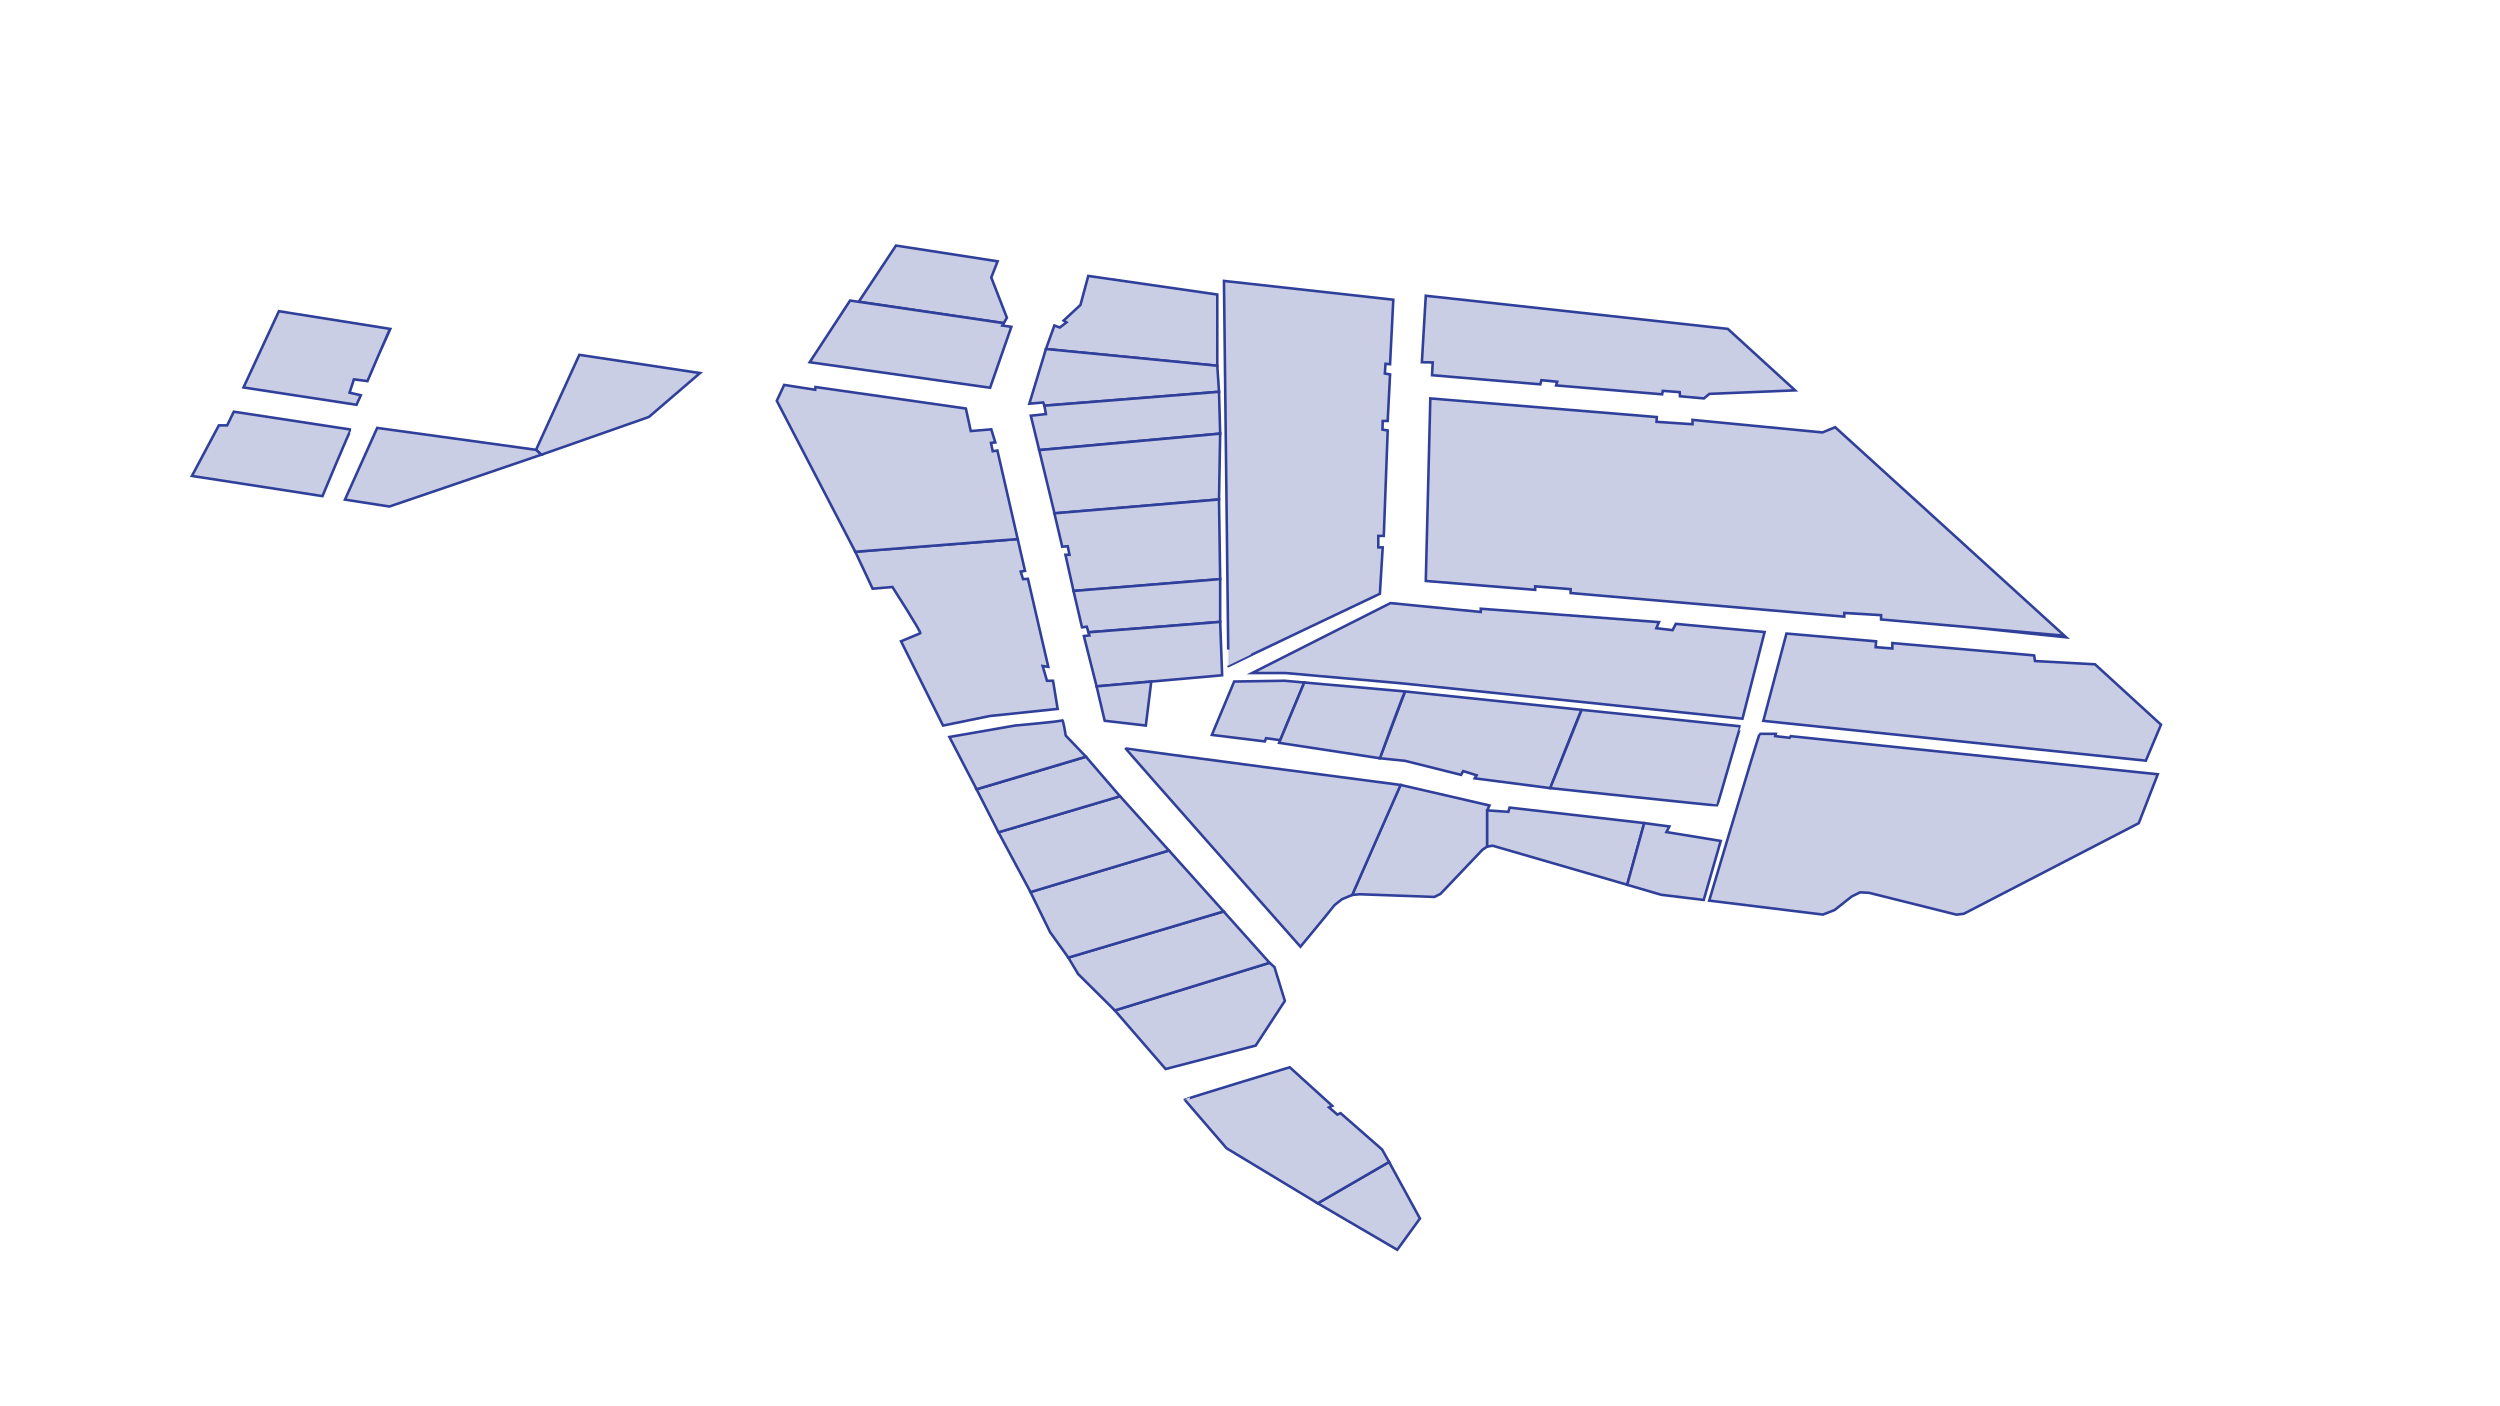 <svg xmlns="http://www.w3.org/2000/svg" width="1920" height="1080" viewBox="0 0 1920 1080">
  <title>map-novoorlovsk_masks</title>
  <g id="Маски">
    <path d="M934.87,280.94l-131.6-12.85L809.76,250l4.18,1.52,5.13-3.94-2.21-1.39,12.93-12,6-22.28,99.09,14.29Z" fill="#cacee5" stroke="#30409a" stroke-miterlimit="10" stroke-width="2"/>
    <path d="M936.2,300.9,802.08,311.54l-.88-2.44-10.66.94,12.73-42,131.6,12.85Z" fill="#cacee5" stroke="#30409a" stroke-miterlimit="10" stroke-width="2"/>
    <path d="M937.09,333l-139,12.64-6.43-26.38L803.27,318l-1.19-6.43L936.2,300.9Z" fill="#cacee5" stroke="#30409a" stroke-miterlimit="10" stroke-width="2"/>
    <path d="M936.2,383.59,809.84,394.23l-11.75-48.55,139-12.64Z" fill="#cacee5" stroke="#30409a" stroke-miterlimit="10" stroke-width="2"/>
    <path d="M937.09,444.78l-112.62,9.08-6.21-27.79h3.11L820,419.5l-4.22.35-6-25.62L936.2,383.59Z" fill="#cacee5" stroke="#30409a" stroke-miterlimit="10" stroke-width="2"/>
    <path d="M937.09,477.59l-101.14,8-1.28-4.27-3.7.46-6.5-27.95,112.62-9.08Z" fill="#cacee5" stroke="#30409a" stroke-miterlimit="10" stroke-width="2"/>
    <path d="M938.6,518.61l-96.41,8.52-9.76-38.65,4.24-.47-.72-2.39,101.14-8Z" fill="#cacee5" stroke="#30409a" stroke-miterlimit="10" stroke-width="2"/>
    <path d="M884.16,523.43,880,557.23l-31.59-3.66-6.23-26.44Z" fill="#cacee5" stroke="#30409a" stroke-miterlimit="10" stroke-width="2"/>
    <path d="M986.62,522.82l15.07,1.34-18.48,44.32-10.87-1.55-.93,2.48-40.69-5,17.13-41Z" fill="#cacee5" stroke="#30409a" stroke-miterlimit="10" stroke-width="2"/>
    <path d="M1214.72,545.15c-.49-.06-24.12,60.13-24.12,60.13l-58-7.51,1.43-2.36-10.31-3.21-1.62,2.89-43-10.76-19.43-2,19.43-51.29Z" fill="#cacee5" stroke="#30409a" stroke-miterlimit="10" stroke-width="2"/>
    <path d="M1336.76,557.84c-.48-.05-17.46,60.41-18,60.74s-128.2-13.3-128.2-13.3l24.12-60.13Z" fill="#cacee5" stroke="#30409a" stroke-miterlimit="10" stroke-width="2"/>
    <path d="M1355.21,485.4l-17,66.56-192.47-20-68.57-7.09-90.17-8H961.65l106.24-53.7,69.34,6.82v-2.5l136.84,10.31-2,4.66,12.47,1.49,2.5-4.82Z" fill="#cacee5" stroke="#30409a" stroke-miterlimit="10" stroke-width="2"/>
    <path d="M1440.84,492.55l-.33,4.49,12.8,1v-4.16l108.91,9.48.66,4.32,46.06,2.5,50.71,46.38L1648,584.2l-293.77-30.57L1372,486.56Z" fill="#cacee5" stroke="#30409a" stroke-miterlimit="10" stroke-width="2"/>
    <path d="M1585.49,488.23c-.49-.17-140.83-12.47-140.83-12.47v-3.33l-28.26-1.66v2.83l-210.17-18.13v-3L1179,450.32V453l-84-6.82L1098.49,306l173.92,14.3-.17,3.66,27.6,1.83v-3.32l99.76,9.64,9.81-4Z" fill="#cacee5" stroke="#30409a" stroke-miterlimit="10" stroke-width="2"/>
    <path d="M1312.81,302.5l-4.16,3.49-18.45-1.66-.17-3.16-13-1-.5,2.66L1195.09,296l.83-2.83L1183.78,292l-.83,3.16-83.13-7,.5-9.81-8.32-.16,3-51.05,231.94,25.44,51.71,47.22Z" fill="#cacee5" stroke="#30409a" stroke-miterlimit="10" stroke-width="2"/>
    <path d="M1070.06,230.18l-2.5,49.54-3.49-.33-.5,7.48,4,.67-1.83,35.75h-3.82l-.17,6.65,4,.66-3,80.95h-4.22v8.84h3.39L1059.75,456s-116.32,55.22-116.32,55.54S940,215.75,940,215.75Z" fill="#cacee5" stroke="#30409a" stroke-miterlimit="10" stroke-width="2"/>
    <path d="M1143.89,618.59l-1.73,3.76v27.8l-3.63,2.45-32.24,33.91-4.73,2.34-57.21-2.06-5.87.52s36.51-84,37.17-84.47Z" fill="#cacee5" stroke="#30409a" stroke-miterlimit="10" stroke-width="2"/>
    <path d="M998.74,727.08S863.29,574,864.39,574.69s211.26,28.15,211.26,28.15l-37.17,84.47-7.72,3.22s-6.32,4.76-6.54,5.42S998.74,727.08,998.74,727.08Z" fill="#cacee5" stroke="#30409a" stroke-miterlimit="10" stroke-width="2"/>
    <path d="M1262.76,632.11,1249.7,679.5l-103.35-30-4.19.69v-27.8l16.27,1.11.92-3.27Z" fill="#cacee5" stroke="#30409a" stroke-miterlimit="10" stroke-width="2"/>
    <path d="M1321.51,645.84l-13.06,45.33-32.77-4-26-7.63,13.06-47.39,19.31,2.56-2.24,4.31Z" fill="#cacee5" stroke="#30409a" stroke-miterlimit="10" stroke-width="2"/>
    <path d="M1363.83,563.6l-.47,1.72,11.06,1.32.86-1.26,281.88,29.26-14.59,37.56-134.39,69.59-5.65.66-67.1-16.77-6.88-.37-6.46,3.19L1409,698.87l-9,3.52-87.34-10.7s38.1-128.09,38.76-128.09Z" fill="#cacee5" stroke="#30409a" stroke-miterlimit="10" stroke-width="2"/>
    <path d="M1090.51,935.83l-17.43,24L1012,924.13l54.79-31.75Z" fill="#cacee5" stroke="#30409a" stroke-miterlimit="10" stroke-width="2"/>
    <path d="M1023.2,849.31l-2.53,1.17,6.43,5.54,2.44-1.11,31.92,27.93,5.33,9.54L1012,924.13l-70-42.27L909.88,844.6c-.28-.33,80.64-24.94,80.64-24.94Z" fill="#cacee5" stroke="#30409a" stroke-miterlimit="10" stroke-width="2"/>
    <path d="M975,739.41l3.77,3.32,8,25.94L964.36,803l-69.17,18-39-45Z" fill="#cacee5" stroke="#30409a" stroke-miterlimit="10" stroke-width="2"/>
    <path d="M856.18,776,828,748.05l-7.54-12.63L939.75,700,975,739.41Z" fill="#cacee5" stroke="#30409a" stroke-miterlimit="10" stroke-width="2"/>
    <path d="M897.74,653.17l42,46.78L820.48,735.42l-14-19.51-15.08-30.82Z" fill="#cacee5" stroke="#30409a" stroke-miterlimit="10" stroke-width="2"/>
    <path d="M766.83,639.2c1.11-.22,93.34-27.71,93.34-27.71l37.57,41.68-106.3,31.92Z" fill="#cacee5" stroke="#30409a" stroke-miterlimit="10" stroke-width="2"/>
    <path d="M750,606.17c.67,0,84-25,84-25l26.16,30.37L766.83,639.2Z" fill="#cacee5" stroke="#30409a" stroke-miterlimit="10" stroke-width="2"/>
    <path d="M779.47,557.23s35.69-3.16,36.36-4,2.66,11.68,2.66,11.68L834,581.12l-84,25L729.15,566Z" fill="#cacee5" stroke="#30409a" stroke-miterlimit="10" stroke-width="2"/>
    <path d="M787.21,438.43l-3.31.58,1.78,5.77,3.77-.23,15.63,67.6-4.33-.64,3.33,11.31h4.65l3.55,21.63-52.1,5.44-35.91,7.34L692,492.49l14.78-6.16c1.13-.47-21.38-35.5-21.38-35.5l-15.23,1.27-13.32-28.39L781.58,414Z" fill="#cacee5" stroke="#30409a" stroke-miterlimit="10" stroke-width="2"/>
    <path d="M626.06,299.34l.23-2.11,115.49,16.52,3.77,17.3,15.74-1.33,3.09,10.07-3.31.35,1.33,6.42L766,346,781.58,414l-124.71,9.75-60.3-115.94,5.68-12.19Z" fill="#cacee5" stroke="#30409a" stroke-miterlimit="10" stroke-width="2"/>
    <path d="M766.17,200.69l-4.88,12.42,12,30.9-2.44,4.16L659.53,231.73l28.6-43.13Z" fill="#cacee5" stroke="#30409a" stroke-miterlimit="10" stroke-width="2"/>
    <path d="M621.85,278.19l31-47.35,117.94,17.33L769.77,250l6.94,1L760.4,297.79Z" fill="#cacee5" stroke="#30409a" stroke-miterlimit="10" stroke-width="2"/>
    <path d="M444.93,272.52l92.67,14-39.24,33.69-82.69,29.05-4-3.77Z" fill="#cacee5" stroke="#30409a" stroke-miterlimit="10" stroke-width="2"/>
    <path d="M411.68,345.46l4,3.77L299.08,389l-34.14-5.28,24.74-55.08Z" fill="#cacee5" stroke="#30409a" stroke-miterlimit="10" stroke-width="2"/>
    <path d="M269.57,329.94c-.66,0-21.92,51.08-21.92,51.08L147.4,365.53l20.7-38.87h6.37l5.1-10.47Z" fill="#cacee5" stroke="#30409a" stroke-miterlimit="10" stroke-width="2"/>
    <path d="M299.5,252.57c-.44.66-17.29,40.12-17.29,40.12l-10.42-1.33-3.32,10.2,8.64,2-3.32,7.31L187,297.57,214.21,239Z" fill="#cacee5" stroke="#30409a" stroke-miterlimit="10" stroke-width="2"/>
    <path d="M1079.18,531.05c-.78-.07-19.43,51.29-19.43,51.29l-77.4-11.84,19.34-46.34Z" fill="#cacee5" stroke="#30409a" stroke-miterlimit="10" stroke-width="2"/>
  </g>
</svg>

